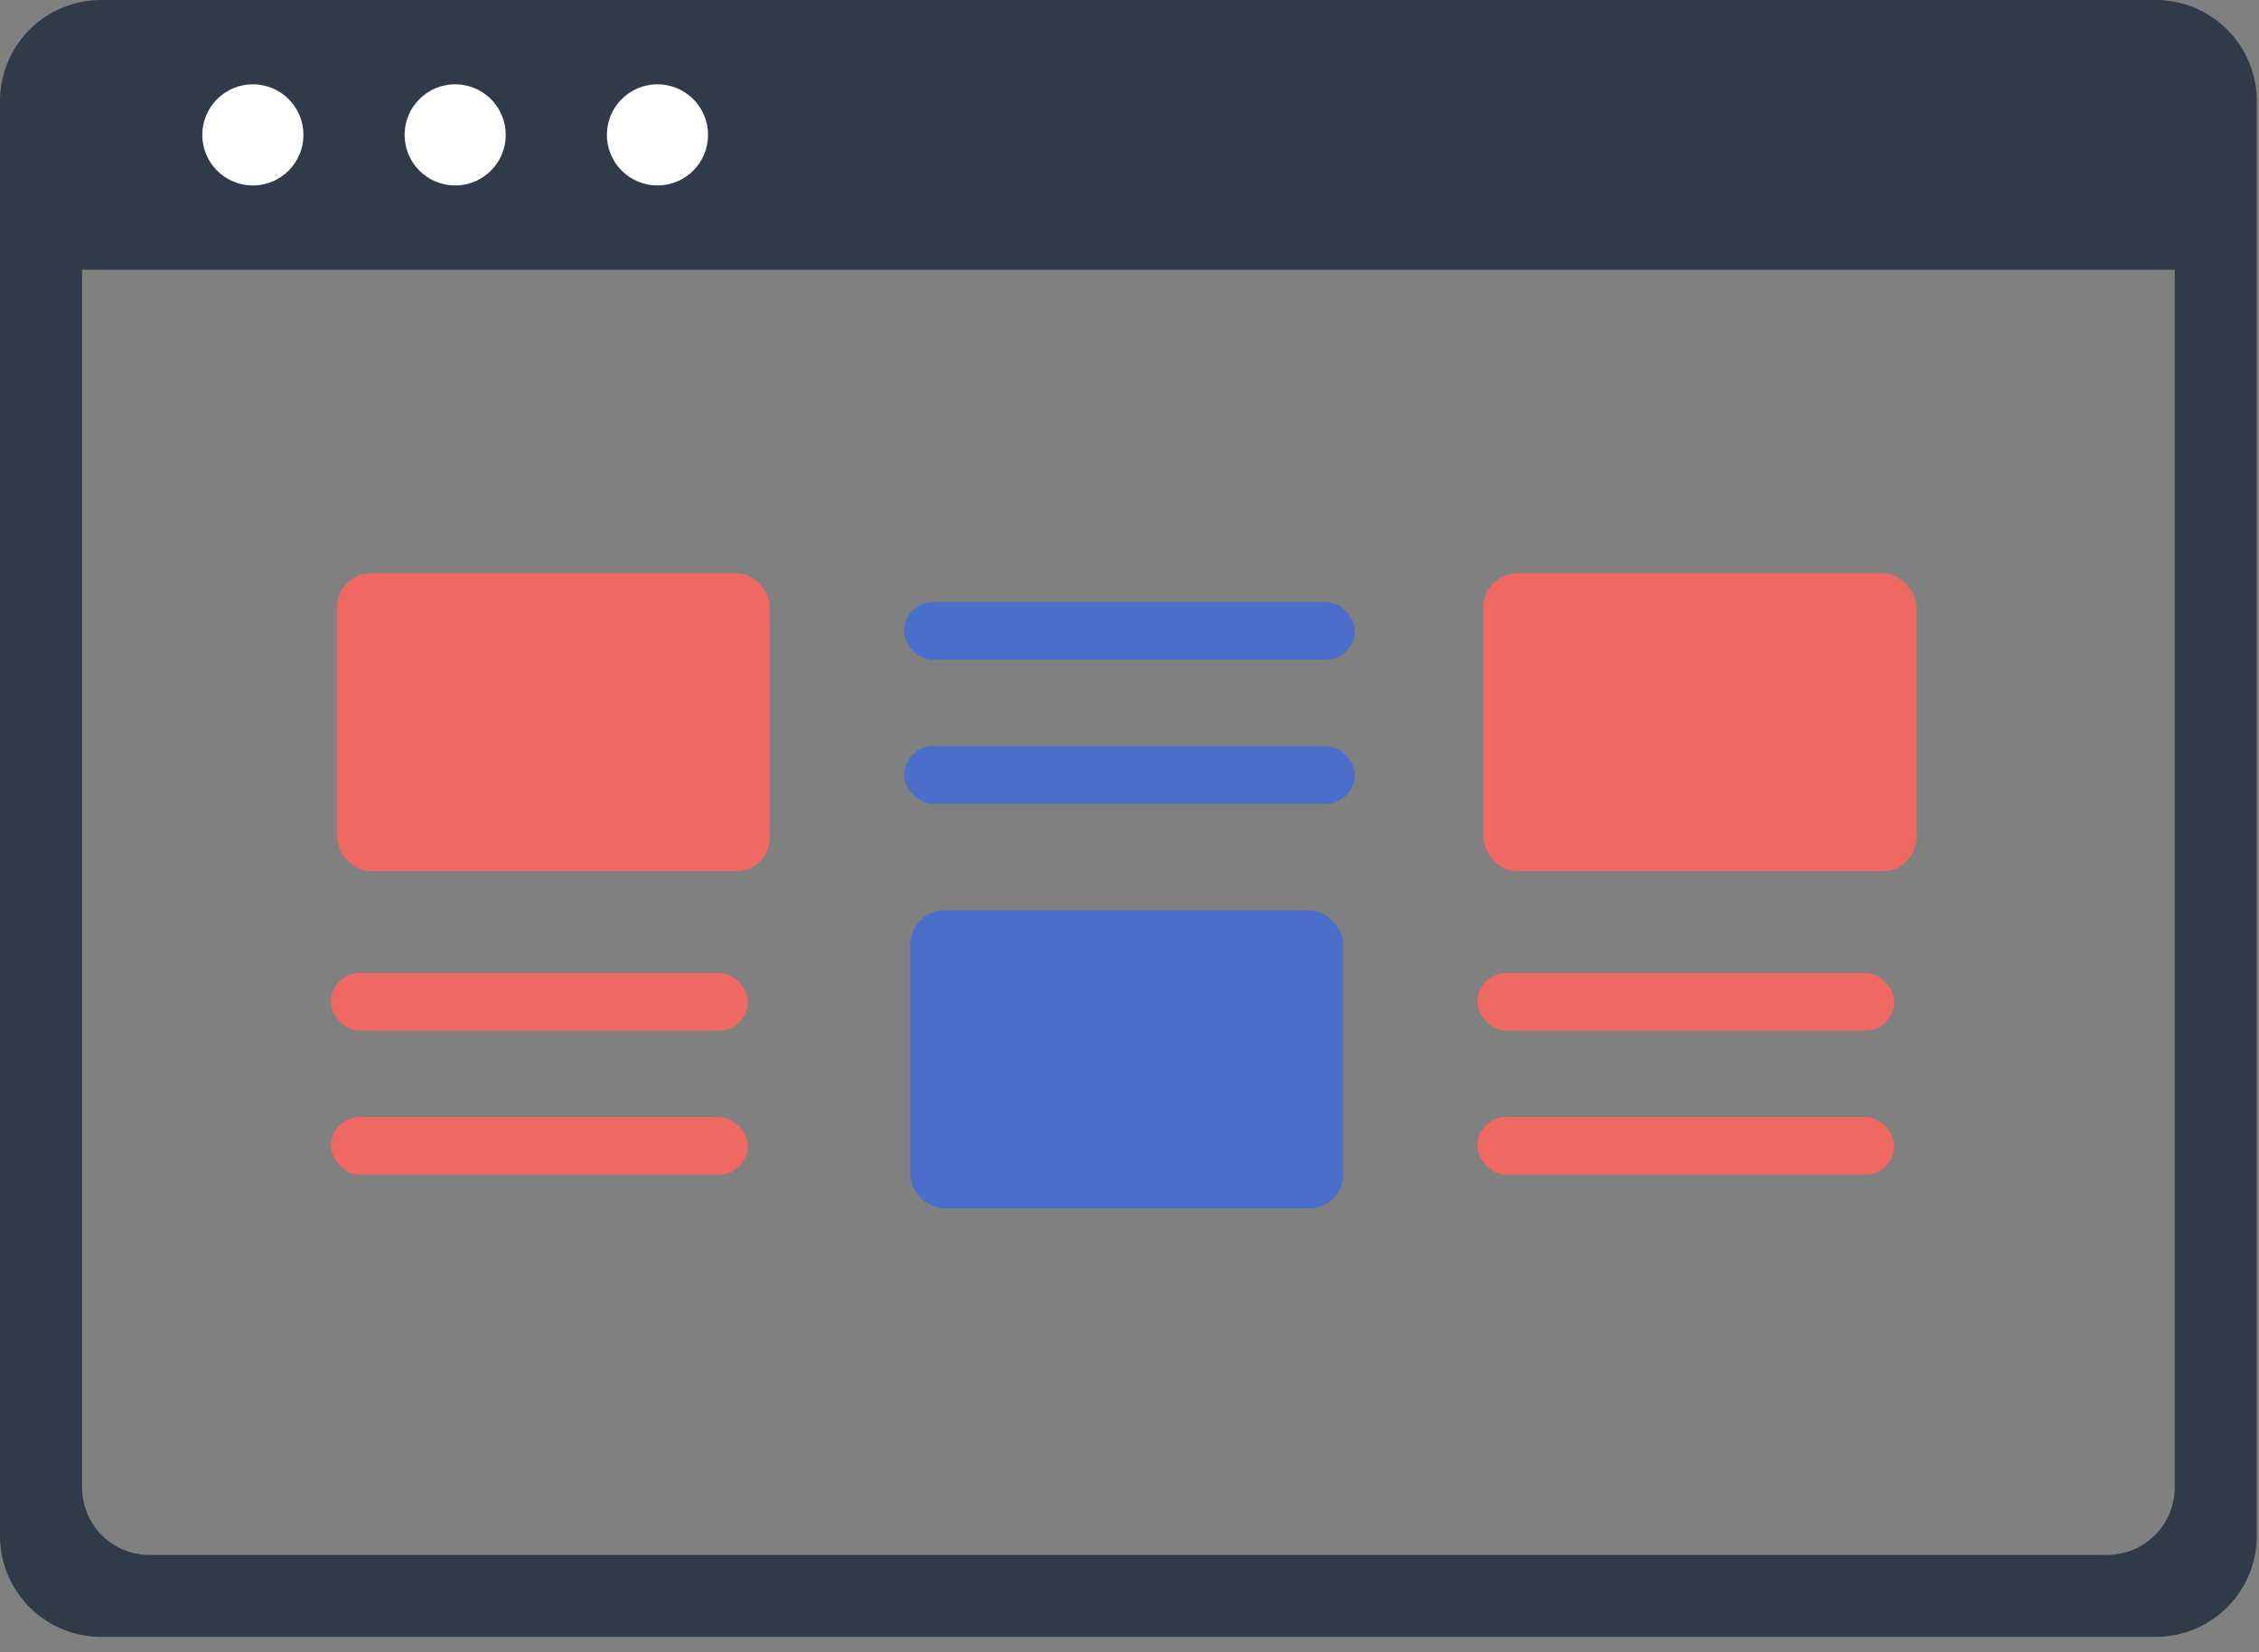 <svg xmlns="http://www.w3.org/2000/svg" width="67" height="49" viewBox="0 0 67 49">
    <rect x="0" y="0" width="67" height="49" fill="#808080" stroke="none"/>
    <g fill="none" fill-rule="evenodd">
        <path fill="#303A49" fill-rule="nonzero" d="M0 3v42.542a3 3 0 0 0 3 3h60.935a3 3 0 0 0 3-3V3a3 3 0 0 0-3-3H3a3 3 0 0 0-3 3zm62.501 43.112H4.434a2 2 0 0 1-2-2V4.43a2 2 0 0 1 2-2h58.067a2 2 0 0 1 2 2v39.68a2 2 0 0 1-2 2z"/>
        <path fill="#303A49" d="M3 1h62a1 1 0 0 1 1 1v5a1 1 0 0 1-1 1H2V2a1 1 0 0 1 1-1z"/>
        <circle cx="7.5" cy="4" r="1.5" fill="#FFF"/>
        <circle cx="13.5" cy="4" r="1.5" fill="#FFF"/>
        <circle cx="19.5" cy="4" r="1.5" fill="#FFF"/>
        <rect width="12.364" height="1.709" x="9.818" y="28.855" fill="#EF6861" rx=".855"/>
        <rect width="12.364" height="1.709" x="9.818" y="33.127" fill="#EF6861" rx=".855"/>
        <rect width="12.836" height="8.836" x="10" y="17" fill="#EF6861" rx="1"/>
        <rect width="13.364" height="1.709" x="26.818" y="17.855" fill="#4C6ECB" rx=".855"/>
        <rect width="13.364" height="1.709" x="26.818" y="22.127" fill="#4C6ECB" rx=".855"/>
        <rect width="12.836" height="8.836" x="27" y="27" fill="#4C6ECB" rx="1"/>
        <rect width="12.364" height="1.709" x="43.818" y="28.855" fill="#EF6861" rx=".855"/>
        <rect width="12.364" height="1.709" x="43.818" y="33.127" fill="#EF6861" rx=".855"/>
        <rect width="12.836" height="8.836" x="44" y="17" fill="#EF6861" rx="1"/>
    </g>
</svg>
